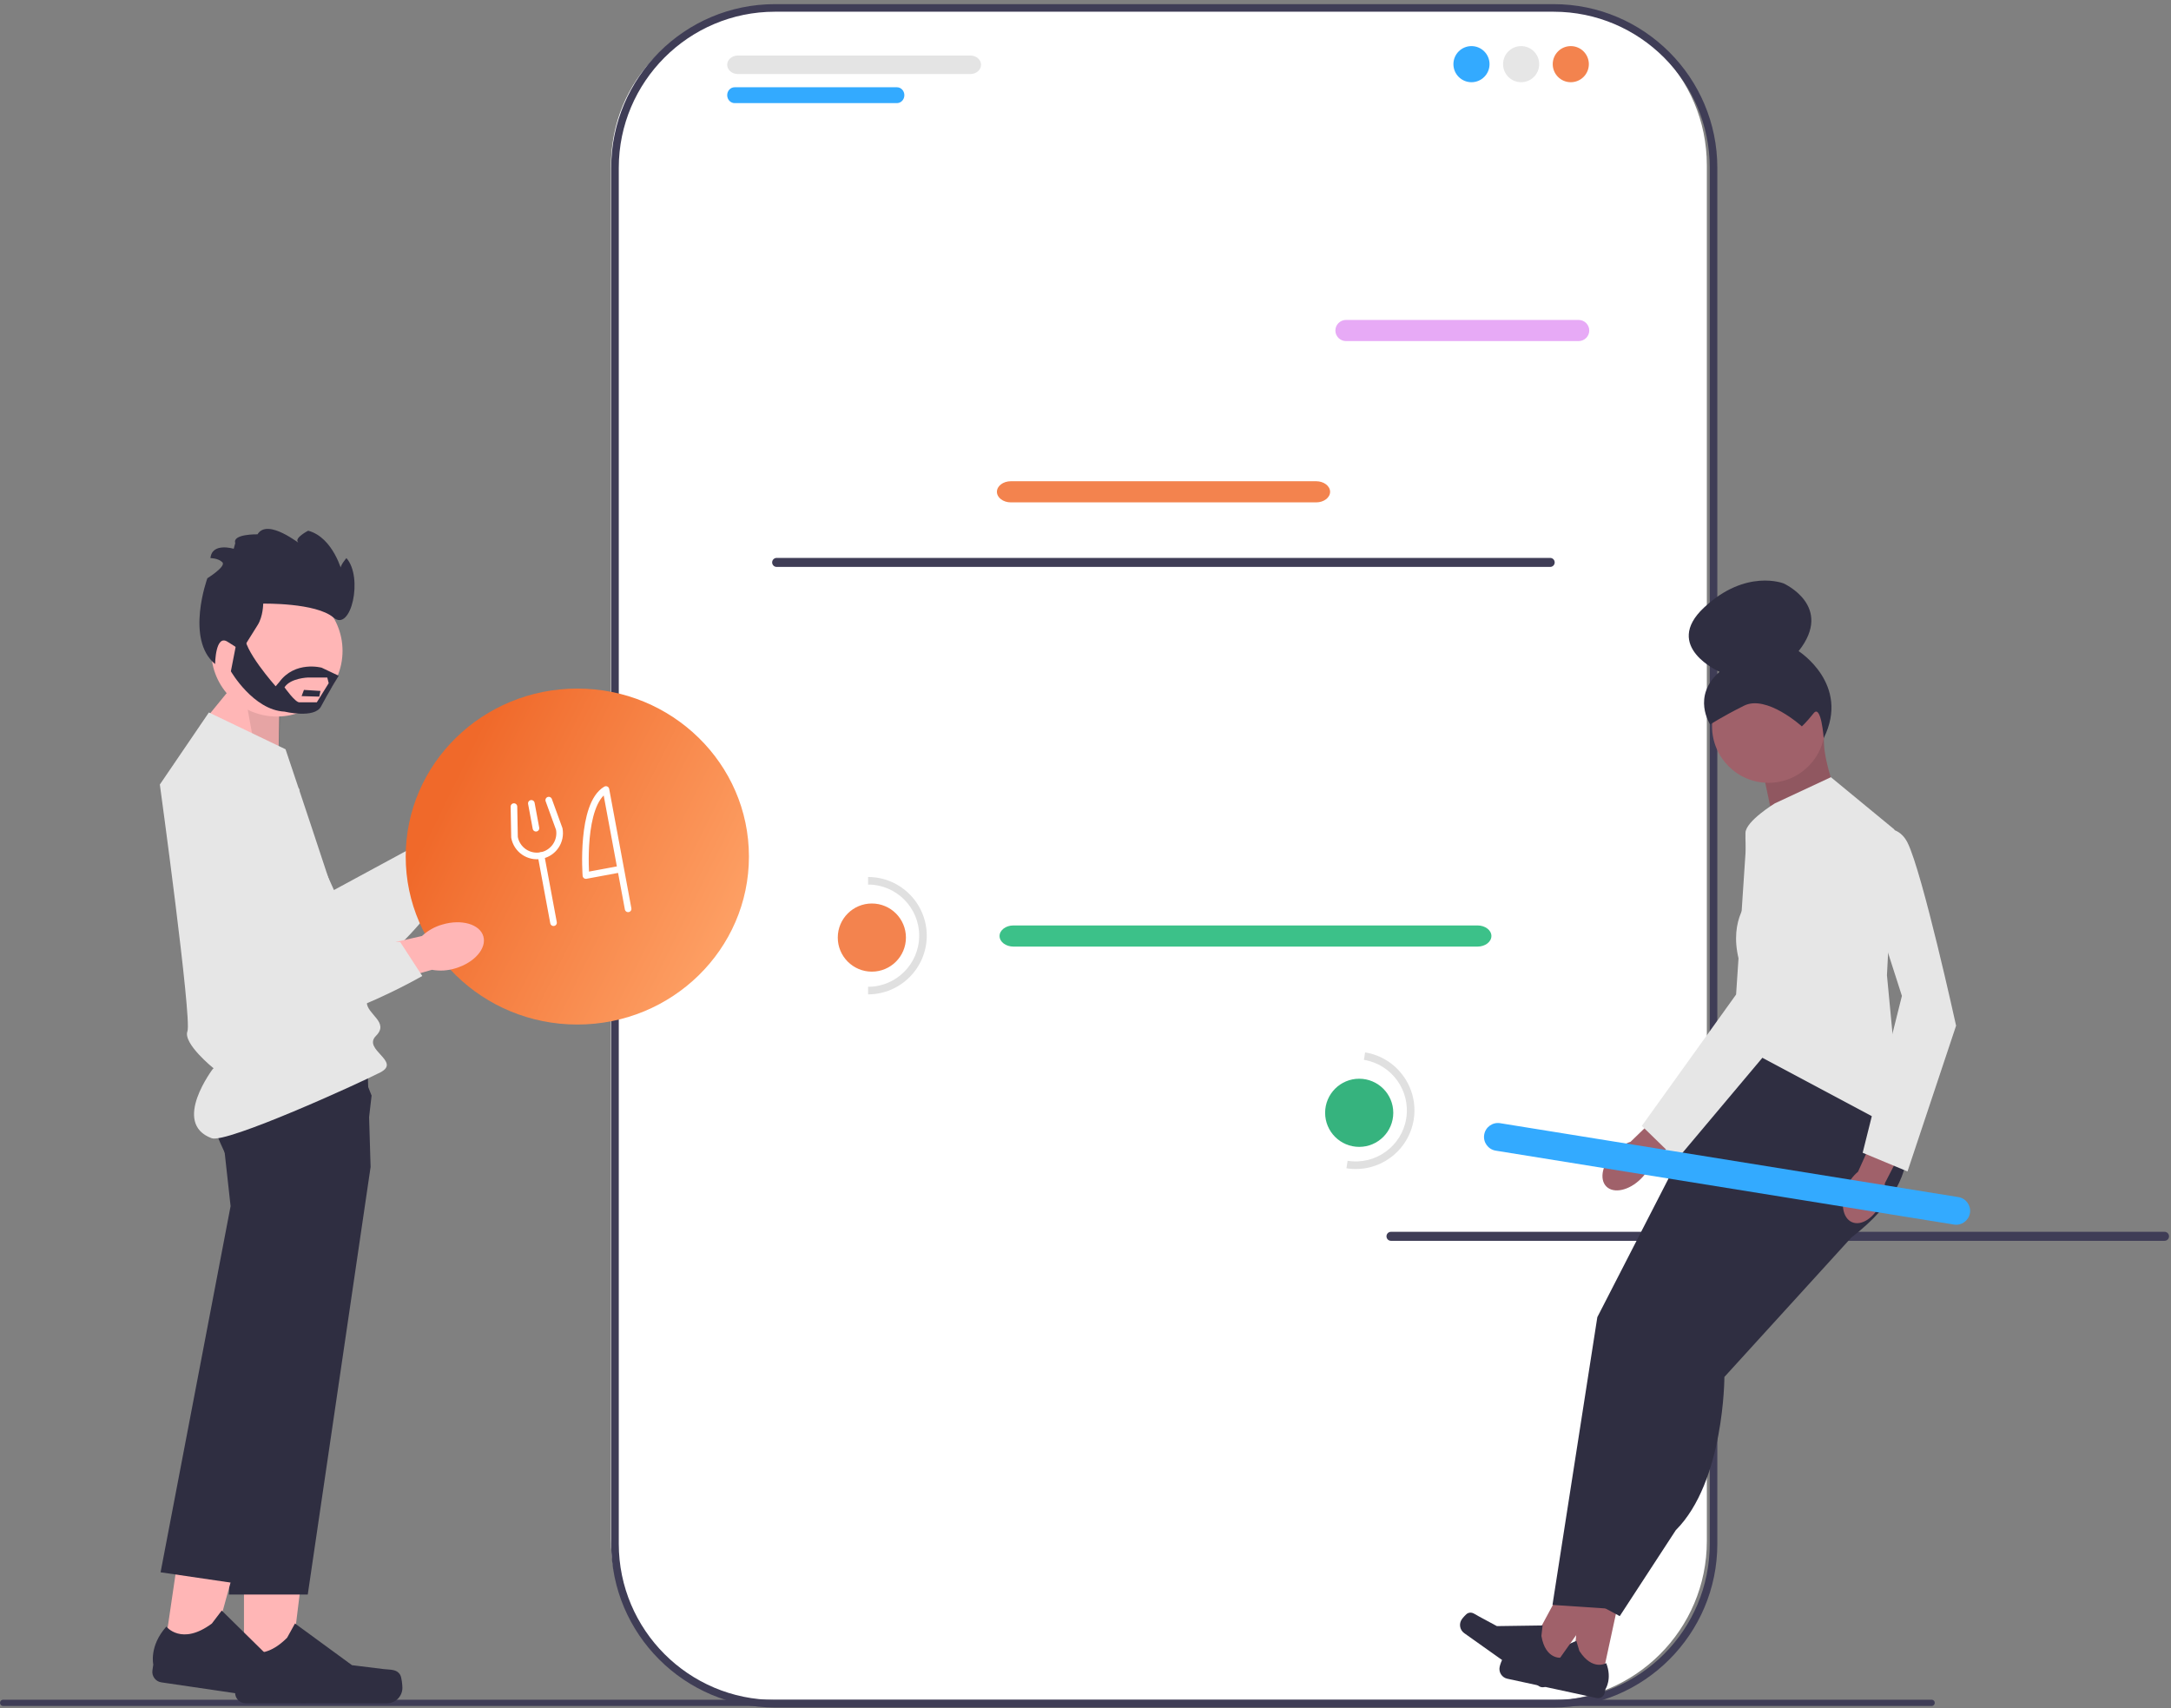 <svg width="821" height="646" viewBox="0 0 821 646" fill="none" xmlns="http://www.w3.org/2000/svg">
<rect x="0" y="0" width="821" height="646" fill="#808080" stroke="none"/>
<g clip-path="url(#clip0_127_2)">
<path d="M215.144 291.444C213.338 291.444 211.87 292.912 211.87 294.718V320.909C211.87 322.715 213.338 324.183 215.144 324.183C216.949 324.183 218.417 322.715 218.417 320.909V294.718C218.417 292.912 216.949 291.444 215.144 291.444Z" fill="#3F3D56"/>
<path d="M584.998 2H290.5C256.531 5.469 231.031 29.573 231.031 62.969V581.969C231.031 615.365 257.104 643.338 290.5 643.338H584.998C618.394 643.338 645.467 616.265 645.467 582.869V62.469C645.467 29.073 618.394 2 584.998 2Z" fill="white"/>
<path d="M587.537 645.769H293.04C258.908 645.769 231.139 618.001 231.139 583.869V63.469C231.139 29.337 258.908 1.568 293.04 1.568H587.537C621.669 1.568 649.438 29.337 649.438 63.469V583.869C649.438 618.001 621.669 645.769 587.537 645.769ZM293.04 4.432C260.486 4.432 234.002 30.916 234.002 63.469V583.869C234.002 616.422 260.486 642.906 293.04 642.906H587.537C620.091 642.906 646.575 616.422 646.575 583.869V63.469C646.575 30.916 620.091 4.432 587.537 4.432H293.04Z" fill="#3F3D56"/>
<path d="M497.723 190H382.279C379.368 190 377 188.205 377 186C377 183.794 379.368 182 382.279 182H497.723C500.633 182 503 183.794 503 186C503 188.205 500.633 190 497.723 190Z" fill="#F3834E"/>
<path d="M596.979 129H509.022C506.804 129 505 127.205 505 125C505 122.794 506.804 121 509.022 121H596.979C599.197 121 601 122.794 601 125C601 127.205 599.197 129 596.979 129Z" fill="#E7AAF6"/>
<path d="M339.194 39H277.807C276.259 39 275 37.654 275 36C275 34.345 276.259 33 277.807 33H339.194C340.741 33 342 34.345 342 36C342 37.654 340.741 39 339.194 39Z" fill="#33AAFF"/>
<path d="M366.979 28H279.022C276.804 28 275 26.43 275 24.5C275 22.57 276.804 21 279.022 21H366.979C369.197 21 371 22.57 371 24.5C371 26.43 369.197 28 366.979 28Z" fill="#E4E4E4"/>
<path d="M556.463 31.093C560.235 31.093 563.292 28.035 563.292 24.264C563.292 20.493 560.235 17.435 556.463 17.435C552.692 17.435 549.634 20.493 549.634 24.264C549.634 28.035 552.692 31.093 556.463 31.093Z" fill="#33AAFF"/>
<path d="M575.242 31.093C579.014 31.093 582.071 28.035 582.071 24.264C582.071 20.493 579.014 17.435 575.242 17.435C571.471 17.435 568.414 20.493 568.414 24.264C568.414 28.035 571.471 31.093 575.242 31.093Z" fill="#E6E6E6"/>
<path d="M594.021 31.093C597.793 31.093 600.85 28.035 600.85 24.264C600.85 20.493 597.793 17.435 594.021 17.435C590.25 17.435 587.192 20.493 587.192 24.264C587.192 28.035 590.25 31.093 594.021 31.093Z" fill="#F3834E"/>
<path d="M524.323 467.571C524.323 468.516 525.082 469.275 526.027 469.275H818.55C819.495 469.275 820.254 468.516 820.254 467.571C820.254 466.626 819.495 465.867 818.55 465.867H526.027C525.082 465.867 524.323 466.626 524.323 467.571Z" fill="#3F3D56"/>
<path d="M292 212.704C292 213.649 292.759 214.408 293.704 214.408H586.227C587.172 214.408 587.931 213.649 587.931 212.704C587.931 211.759 587.172 211 586.227 211H293.704C292.759 211 292 211.759 292 212.704Z" fill="#3F3D56"/>
<path d="M558.742 358H383.259C380.359 358 378 356.205 378 354C378 351.794 380.359 350 383.259 350H558.742C561.642 350 564 351.794 564 354C564 356.205 561.642 358 558.742 358Z" fill="#3CC189"/>
<path d="M329.706 367.474C336.823 367.474 342.593 361.704 342.593 354.587C342.593 347.47 336.823 341.7 329.706 341.7C322.589 341.7 316.819 347.47 316.819 354.587C316.819 361.704 322.589 367.474 329.706 367.474Z" fill="#F3834E"/>
<path d="M328.274 376.066V373.202C338.933 373.202 347.605 364.53 347.605 353.871C347.605 343.212 338.933 334.541 328.274 334.541V331.677C340.512 331.677 350.468 341.633 350.468 353.871C350.468 366.11 340.512 376.066 328.274 376.066Z" fill="#E0E0E0"/>
<path d="M174.781 302.615C180.038 297.265 187.059 295.641 190.463 298.987C193.867 302.333 192.364 309.381 187.105 314.732C185.033 316.898 182.473 318.537 179.638 319.511L157.079 341.896L146.8 331.086L170.131 310.165C171.056 307.313 172.65 304.724 174.781 302.615Z" fill="#FFB6B6"/>
<path d="M102.633 284.137L126.286 336.61L164.056 316.165L177.574 323.339C177.574 323.339 146.697 374.959 125.556 369.083C104.415 363.206 66.874 309.925 73.638 293.48C80.402 277.036 102.633 284.137 102.633 284.137Z" fill="#E6E6E6"/>
<path d="M0 644.013C0 644.673 0.53 645.203 1.19 645.203H730.48C731.14 645.203 731.67 644.673 731.67 644.013C731.67 643.353 731.14 642.823 730.48 642.823H1.19C0.53 642.823 0 643.353 0 644.013Z" fill="#3F3D56"/>
<path d="M218.322 387.479C254.165 387.479 283.221 359.035 283.221 323.947C283.221 288.86 254.165 260.416 218.322 260.416C182.48 260.416 153.423 288.86 153.423 323.947C153.423 359.035 182.48 387.479 218.322 387.479Z" fill="url(#paint0_linear_127_2)"/>
<path d="M92.261 633.848L109.508 633.846L117.713 567.322L92.258 567.324L92.261 633.848Z" fill="#FFB6B6"/>
<path d="M151.351 633.457C151.888 634.361 152.172 637.28 152.172 638.332C152.172 641.565 149.551 644.186 146.318 644.186H92.906C90.701 644.186 88.913 642.398 88.913 640.192V637.969C88.913 637.969 86.271 631.285 91.711 623.048C91.711 623.048 98.472 629.498 108.574 619.395L111.554 613.998L133.119 629.77L145.072 631.241C147.687 631.563 150.006 631.191 151.351 633.457Z" fill="#2F2E41"/>
<path d="M105.312 287.504L105.661 264.242L91.316 255.3L75.717 274.38L105.312 287.504Z" fill="#FFB6B6"/>
<path opacity="0.1" d="M105.312 287.504L106.241 264.822L91.316 255.3L96.387 283.37L105.312 287.504Z" fill="black"/>
<path d="M140.15 441.325L116.384 603.047H86.567L90.532 510.732L92.619 462.192L86.567 439.087C86.567 439.087 83.808 433.952 81.484 427.726C78.864 420.701 76.794 412.278 79.866 408.285C80.997 406.812 83.936 405.723 87.929 404.911C90.37 404.413 93.21 404.024 96.276 403.723C113.909 401.978 138.991 403.068 138.991 403.068L139.628 424.109L139.982 435.859L140.15 441.325Z" fill="#2F2E41"/>
<path d="M61.88 625.939L78.944 628.446L96.737 563.822L71.553 560.122L61.88 625.939Z" fill="#FFB6B6"/>
<path d="M120.399 634.147C120.798 635.12 120.654 638.049 120.501 639.09C120.031 642.288 117.057 644.5 113.858 644.03L61.015 636.261C58.833 635.94 57.324 633.911 57.645 631.729L57.968 629.529C57.968 629.529 56.326 622.532 62.906 615.173C62.906 615.173 68.657 622.539 80.122 614.013L83.855 609.106L102.896 627.847L114.509 631.042C117.049 631.741 119.397 631.71 120.399 634.147Z" fill="#2F2E41"/>
<path d="M140.524 414.354L137.264 442.426L119.488 501.582L90.224 598.973L60.727 594.638L87.201 456.163L84.579 432.418C84.579 432.418 83.726 430.058 82.747 426.602C80.805 419.766 78.369 408.634 81.049 402.955C81.411 402.183 81.865 401.514 82.427 400.971C83.481 399.949 85.624 399.328 88.494 398.999C100.492 397.643 125.2 401.521 136.195 403.425L140.524 414.354Z" fill="#2F2E41"/>
<path d="M78.997 269.459L107.979 283.37C107.979 283.37 138.701 374.375 138.701 379.012C138.701 383.65 147.396 386.548 142.179 391.765C136.962 396.981 151.889 401.4 143.846 405.567C135.803 409.734 85.629 432.527 80.05 430.472C64.662 424.803 80.702 403.971 80.702 403.971C80.702 403.971 69.143 394.663 70.882 390.026C72.621 385.388 60.448 296.702 60.448 296.702L78.997 269.459Z" fill="#E6E6E6"/>
<path d="M167.31 349.648C174.502 347.523 181.429 349.512 182.781 354.09C184.132 358.668 179.397 364.1 172.202 366.225C169.339 367.113 166.305 367.303 163.354 366.778L132.764 375.397L129.025 360.956L159.579 353.992C161.772 351.948 164.423 350.458 167.31 349.648Z" fill="#FFB6B6"/>
<path d="M113.204 298.469L108.409 355.826L151.355 356.288L159.69 369.122C159.69 369.122 107.637 399.262 92.007 383.862C76.377 368.461 69.422 303.654 83.319 292.561C97.215 281.468 113.204 298.469 113.204 298.469Z" fill="#E6E6E6"/>
<path d="M104.708 270.991C118.42 270.991 129.536 259.875 129.536 246.163C129.536 232.451 118.42 221.335 104.708 221.335C90.996 221.335 79.88 232.451 79.88 246.163C79.88 259.875 90.996 270.991 104.708 270.991Z" fill="#FFB6B6"/>
<path d="M91.317 246.261C91.317 246.261 95.227 239.81 97.377 236.486C99.528 233.163 99.528 228.294 99.528 228.294C99.528 228.294 119.468 227.885 126.115 233.554C132.761 239.223 137.453 218.305 131.002 211.072C131.002 211.072 128.265 214.2 128.851 215.373L129.438 216.546C129.438 216.546 126.115 203.252 116.535 200.711C116.535 200.711 111.207 203.463 112.698 205.02C114.189 206.576 101.287 195.628 97.377 202.079C97.377 202.079 87.798 201.884 88.971 205.403L88.384 207.553C88.384 207.553 80.174 205.012 79.587 211.072C79.587 211.072 82.52 211.072 84.084 212.636C85.647 214.2 78.414 218.696 78.414 218.696C78.414 218.696 70.008 241.765 81.347 251.148C81.347 251.148 81.444 239.907 85.941 242.644C90.437 245.381 91.317 246.261 91.317 246.261Z" fill="#2F2E41"/>
<path d="M114.944 260.923L114.053 263.269L120.739 263.464L121.184 261.314L114.944 260.923Z" fill="#2F2E41"/>
<path d="M121.63 252.517C121.63 252.517 111.601 249.78 105.584 257.99L104.247 259.554C104.247 259.554 91.543 245.283 92.658 240.005L89.983 240.201L87.309 253.885C87.309 253.885 95.778 268.547 107.59 269.134C107.59 269.134 118.955 271.87 121.407 267.179C123.858 262.487 128.079 255.568 128.079 255.568L121.63 252.517ZM119.806 265.615H113.161C111.601 265.615 107.59 259.945 107.59 259.945C109.818 256.427 116.504 256.231 116.504 256.231H123.765L124.304 258.381L119.806 265.615Z" fill="#2F2E41"/>
<path d="M605.599 635.737L594.698 633.381L598.597 590.213L614.686 593.69L605.599 635.737Z" fill="#A0616A"/>
<path d="M568.303 627.42C567.84 627.919 567.263 629.725 567.119 630.39C566.677 632.433 567.976 634.448 570.019 634.889L603.779 642.183C605.173 642.485 606.547 641.599 606.849 640.205L607.152 638.799C607.152 638.799 609.735 634.936 607.422 628.986C607.422 628.986 602.267 632.14 597.261 624.374L596.115 620.556L580.331 627.58L572.575 626.878C570.878 626.724 569.463 626.172 568.303 627.42Z" fill="#2F2E41"/>
<path d="M586.1 632.435L577.006 625.979L597.576 587.827L610.999 597.355L586.1 632.435Z" fill="#A0616A"/>
<path d="M555.086 610.114C554.464 610.39 553.222 611.823 552.829 612.378C551.619 614.083 552.02 616.445 553.725 617.655L581.891 637.645C583.054 638.47 584.666 638.197 585.492 637.033L586.324 635.861C586.324 635.861 590.218 633.325 590.433 626.945C590.433 626.945 584.453 627.816 582.907 618.708L583.355 614.747L566.08 614.993L559.226 611.295C557.727 610.486 556.643 609.422 555.086 610.114Z" fill="#2F2E41"/>
<path d="M717.117 419.008C717.117 419.008 734.076 442.066 700.157 467.989L630.907 445.86L655.639 394.276L677.545 382.263L717.117 419.008Z" fill="#2F2E41"/>
<path d="M630.907 445.86L604.055 498.151L587.095 606.974L608.294 608.387L629.494 505.218L666.945 449.393L640.8 437.38" fill="#2F2E41"/>
<path d="M700.158 451.563V467.988L652.106 520.764C652.106 520.764 652.106 560.336 633.733 578.708L612.534 611.214L594.162 601.321L621.014 506.631L669.065 444.447L700.158 451.563Z" fill="#2F2E41"/>
<path d="M666.012 288.723L673.299 323.234L701.079 316.445C701.079 316.445 687.347 287.883 690.079 276.568L666.012 288.723Z" fill="#A0616A"/>
<path opacity="0.1" d="M666.012 288.723L673.299 323.234L701.079 316.445C701.079 316.445 687.347 287.883 690.079 276.568L666.012 288.723Z" fill="black"/>
<path d="M692.384 293.933L671.185 303.826C671.185 303.826 660.28 310.491 660.079 314.931C659.879 319.372 661.292 340.571 661.292 340.571C661.292 340.571 652.813 349.05 658.466 366.01L655.639 394.275L719.237 428.194L713.584 368.836L716.41 313.719L692.384 293.933Z" fill="#E6E6E6"/>
<path d="M711.413 454.766C708.931 460.461 703.981 463.797 700.357 462.216C696.733 460.636 695.808 454.739 698.292 449.043C699.253 446.754 700.748 444.728 702.652 443.135L713.474 419.138L724.626 424.456L712.774 447.548C712.904 450.028 712.437 452.503 711.413 454.766Z" fill="#A0616A"/>
<path d="M700.157 317.252C700.157 317.252 715.703 307.359 721.356 318.665C727.009 329.971 739.729 387.916 739.729 387.916L721.356 443.034L704.397 435.967L719.237 376.648L700.157 317.252Z" fill="#E6E6E6"/>
<path d="M620.481 445.869C616.075 450.249 610.244 451.527 607.457 448.722C604.67 445.918 605.983 440.095 610.391 435.714C612.127 433.94 614.264 432.608 616.621 431.829L635.522 413.506L643.931 422.559L624.405 439.661C623.612 442.014 622.266 444.143 620.481 445.869Z" fill="#A0616A"/>
<path d="M660.677 313.88C660.677 313.88 687.781 312.772 688.871 325.366C689.961 337.959 671.433 394.153 671.433 394.153L634.047 438.625L620.884 425.808L656.533 376.128L660.677 313.88Z" fill="#E6E6E6"/>
<path d="M738.935 463.127L565.627 435.174C562.763 434.712 560.808 432.006 561.27 429.142C561.732 426.278 564.438 424.325 567.302 424.787L740.61 452.74C743.474 453.202 745.428 455.907 744.966 458.771C744.504 461.634 741.799 463.589 738.935 463.127Z" fill="#33AAFF"/>
<path d="M514.003 433.747C521.12 433.747 526.89 427.977 526.89 420.86C526.89 413.743 521.12 407.973 514.003 407.973C506.885 407.973 501.116 413.743 501.116 420.86C501.116 427.977 506.885 433.747 514.003 433.747Z" fill="#36B37E"/>
<path d="M509.169 441.836L509.625 439.009C520.148 440.706 530.09 433.527 531.787 423.003C533.484 412.48 526.304 402.538 515.781 400.841L516.237 398.014C528.319 399.963 536.563 411.377 534.614 423.459C532.666 435.541 521.251 443.785 509.169 441.836Z" fill="#E0E0E0"/>
<path d="M668.79 296.059C680.579 296.059 690.135 286.503 690.135 274.715C690.135 262.926 680.579 253.37 668.79 253.37C657.002 253.37 647.446 262.926 647.446 274.715C647.446 286.503 657.002 296.059 668.79 296.059Z" fill="#A0616A"/>
<path d="M681.404 274.714C681.404 274.714 668.079 262.619 659.541 266.888C651.004 271.157 646.735 274.003 646.735 274.003C646.735 274.003 639.62 263.331 650.292 254.082C650.292 254.082 628.571 244.592 644.412 229.771C660.253 214.951 674.482 220.643 674.482 220.643C674.482 220.643 693.692 229.18 680.174 246.256C680.174 246.256 699.867 258.745 689.665 279.181C689.665 279.181 688.712 266.177 685.866 269.734C683.02 273.291 681.404 274.714 681.404 274.714Z" fill="#2F2E41"/>
<path d="M200.938 303.83L202.685 313.232" stroke="white" stroke-width="2.5" stroke-linecap="round" stroke-linejoin="round"/>
<path d="M204.607 323.575L209.325 348.963" stroke="white" stroke-width="2.5" stroke-linecap="round" stroke-linejoin="round"/>
<path d="M207.519 302.606L211.497 313.54C211.914 315.785 211.422 318.103 210.13 319.985C208.838 321.867 206.851 323.158 204.607 323.576C202.362 323.993 200.044 323.501 198.162 322.209C196.28 320.917 194.989 318.93 194.572 316.686L194.355 305.053" stroke="white" stroke-width="2.5" stroke-linecap="round" stroke-linejoin="round"/>
<path d="M234.738 328.676L221.574 331.123C221.574 331.123 219.502 304.271 229.146 298.587L237.534 343.721" stroke="white" stroke-width="2.5" stroke-linecap="round" stroke-linejoin="round"/>
</g>
<defs>
<linearGradient id="paint0_linear_127_2" x1="163.5" y1="311.5" x2="283" y2="370.5" gradientUnits="userSpaceOnUse">
<stop stop-color="#F0692A"/>
<stop offset="1" stop-color="#FFA66B"/>
</linearGradient>
<clipPath id="clip0_127_2">
<rect width="820.254" height="645.769" fill="white"/>
</clipPath>
</defs>
</svg>
